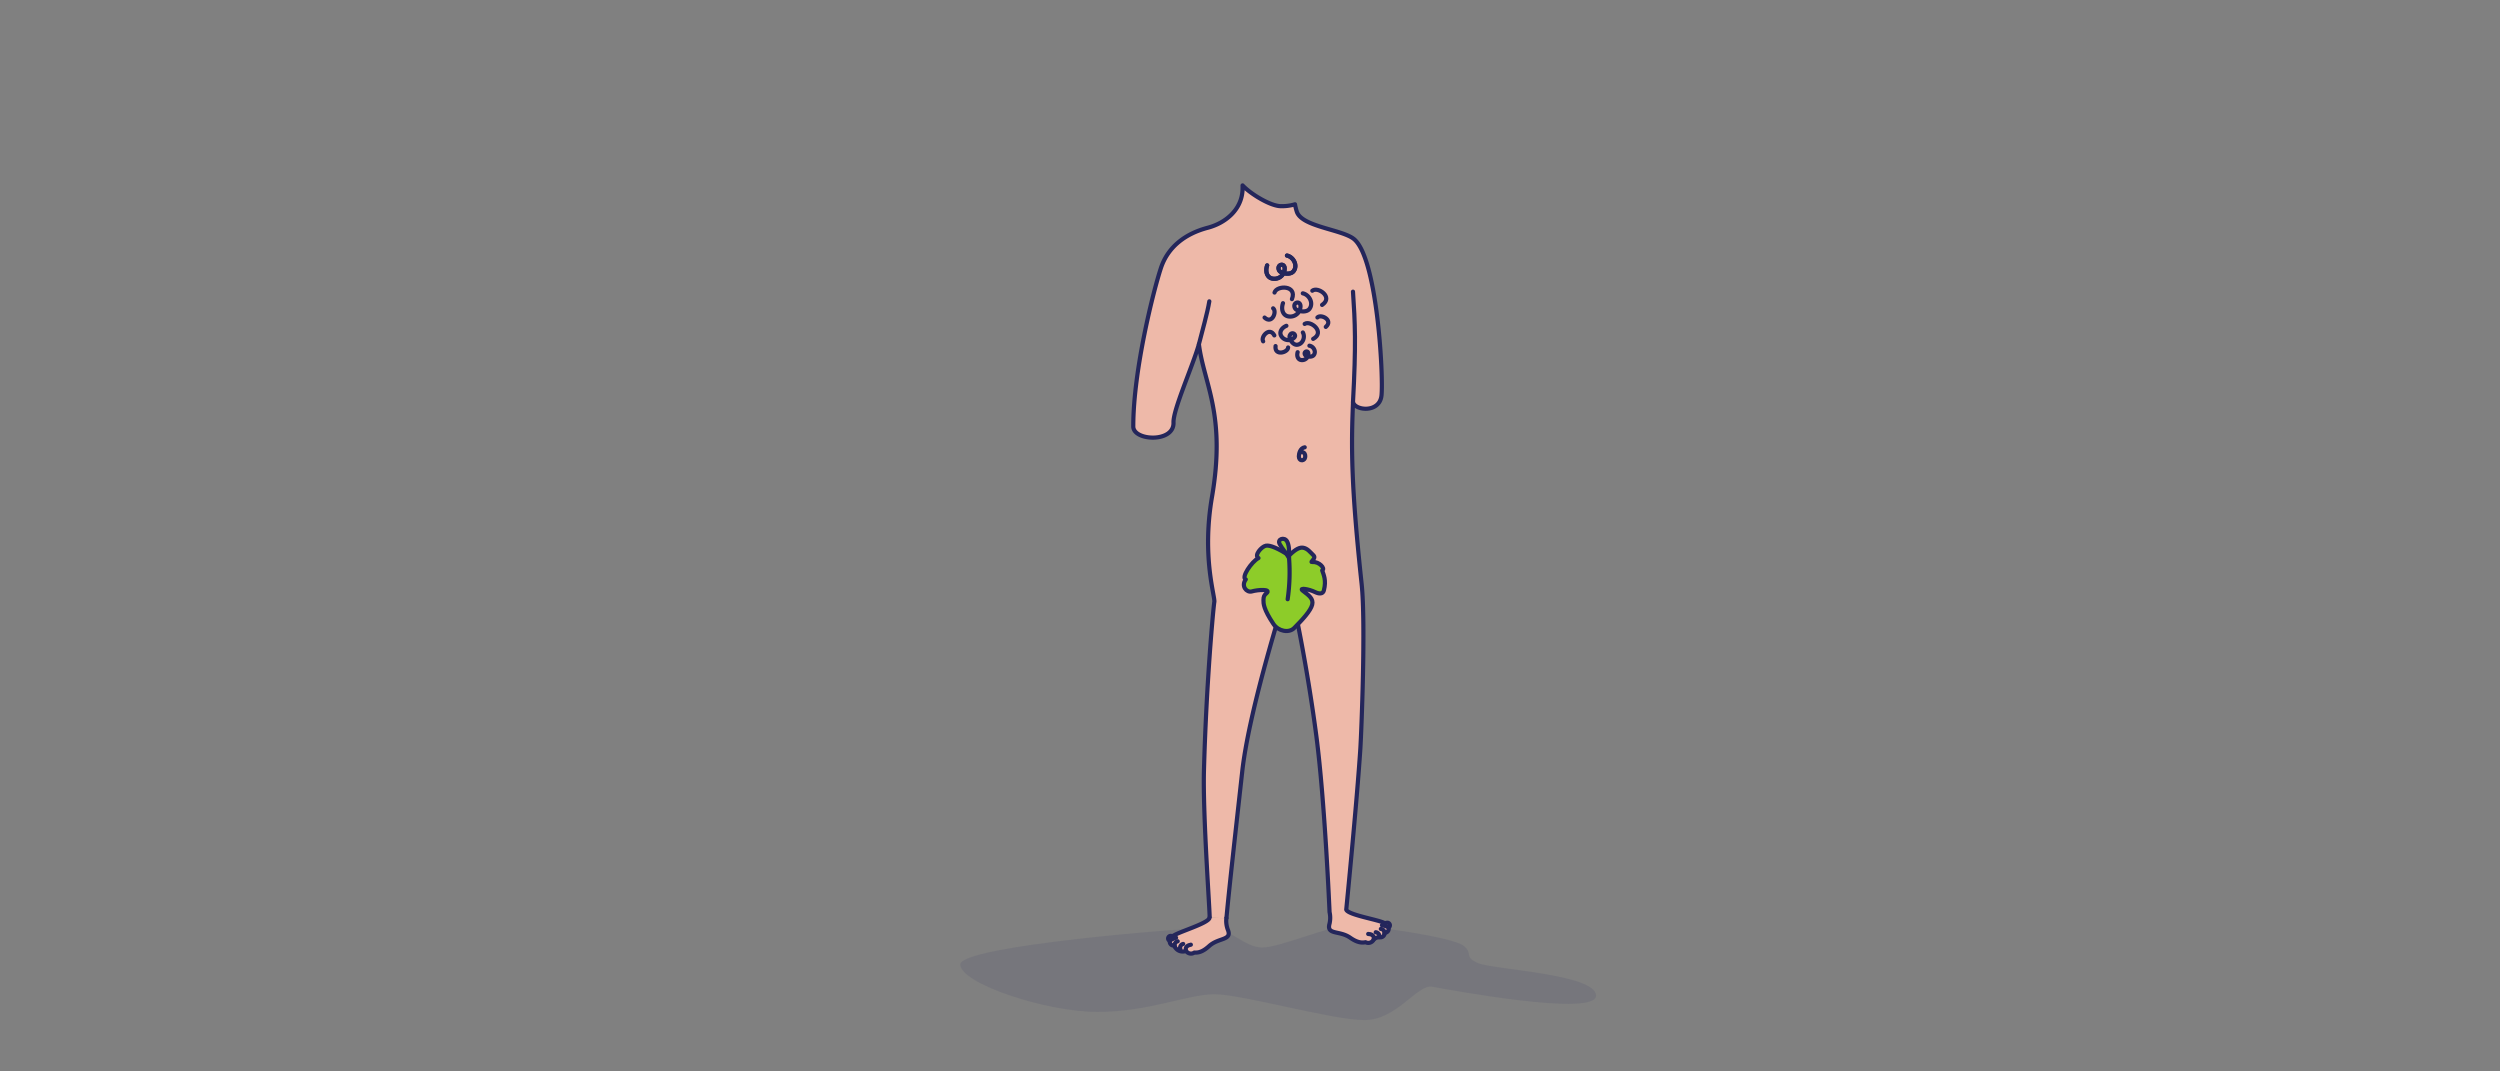 <svg id="Shadow" xmlns="http://www.w3.org/2000/svg" viewBox="0 0 1792 768"><rect x="0" y="0" width="1792" height="768" fill="#808080" stroke="none"/><defs><style>.cls-1{fill:#24265b;opacity:0.1;}.cls-2{fill:#eeb9a9;}.cls-2,.cls-3,.cls-4,.cls-5{stroke:#24265b;stroke-linecap:round;stroke-linejoin:round;stroke-width:3px;}.cls-3{fill:none;}.cls-4{fill:#8dcc29;}.cls-5{fill:#fff;}</style></defs><title>topic</title><path class="cls-1" d="M867,665c-14.84,0-178.68,12.77-178.68,26.35s61.23,34,98.35,34,64.22-12.66,84-12.66,84.07,18.5,107.36,18.5,37.87-25.8,48.53-23.91,117.49,22,117.49,6.38-74.25-18.63-84.72-23.37-2.87-6.29-10.22-12.4-67.61-14.73-81.44-14.73-50,16-62.91,16S881.88,665,867,665Z"/><path class="cls-2" d="M879.11,658.13c1.8-20,7.09-66.93,11.32-105.11,4.64-41.82,26.61-111.68,28.12-117.46a78.66,78.66,0,0,1,8.92-1.43c1.25,4.65,10,46.83,16.12,93.68s9.44,126,9.44,126a18.65,18.65,0,0,1,0,8.18c-2.39,8.37,7,4.76,14.68,10.08,3.64,2.53,7.26,4.17,11.1,3.3a4.27,4.27,0,0,0,5.85-1.92,6,6,0,0,1,5.15-1.58,3.11,3.11,0,0,0,2.71-3.27,2.8,2.8,0,0,0,2.75-3.68,1.85,1.85,0,0,0-1.1-3.48,6.49,6.49,0,0,1-1.78.23c-3.9-2.4-26.24-5.82-27.4-9.66,0,0,7.68-77.55,10.12-115.53,0.69-10.78,3.95-89.52.9-118-7.53-70.4-7.53-97.42-6.16-130.23,1.41,6.14,18.84,7.93,20.38-4.52s-2.84-99.56-20-112.6c-8.88-6.75-37-8.65-40.65-19.32a40.79,40.79,0,0,1-1.34-5.36,32.43,32.43,0,0,1-10.13,1.33c-7.17,0-21.4-8.49-27.42-14.87v1.88c0,15-11.79,25-25.06,28.49-15.57,4.12-28.35,13.32-33.49,28.87s-19.81,73.1-19.81,113.53c0,10.41,29.34,11.88,28.84-2.79-0.32-9.24,13.63-40.08,18.21-56.13,3.56,28.44,19.6,50.05,9.36,109.51-7.39,43,2.37,71.47,1.69,75.22S864.71,489.2,863,552.1c-0.89,32.36,4.45,103.46,4.06,105.75"/><path class="cls-2" d="M980.73,669.46c1.81,0,4.71.9,3.92,4"/><path class="cls-2" d="M986.14,668.24a2.86,2.86,0,0,1,2.5,3.53"/><path class="cls-2" d="M989.8,665.86a2.86,2.86,0,0,1,2.5,3.53"/><path class="cls-2" d="M990.6,663.2c2,0.28,4.55,1.19,4.67,1.71"/><path class="cls-2" d="M969.82,209.07c1.49,22,2.27,37.69,0,79.19"/><path class="cls-3" d="M933.86,210.27c4.68,1,7.88,7.09,4.76,11.15-1.87,2.44-5.95,1.88-7.19,1.43s-3.07-.72-3.56-2.89c-0.58-2.58,2.12-3.86,3.5-2.61s0.81,3.67.06,5.51a7.35,7.35,0,0,1-7.46,4c-4.29-.42-5.9-4.9-4.33-9.53"/><path class="cls-3" d="M940.67,208.39c3.88-3.19,15.4,4.54,7,10.18"/><path class="cls-3" d="M912.59,221c2.9,2.26-.75,11.73-6.14,6.63"/><path class="cls-3" d="M933.89,238.33c1.89,3.34-.1,8.51-4.2,8.79-2.47.17-4.29-2.59-4.68-3.58s-1.19-2.23-.14-3.68a1.84,1.84,0,0,1,3.44.72c0,1.5-1.78,2.44-3.29,3a5.91,5.91,0,0,1-6.39-2.37c-2-2.81-.17-6.16,3.45-7.67"/><path class="cls-3" d="M938.6,247.8c2.86,0.46,5,4.07,3.19,6.61-1.06,1.53-3.55,1.3-4.31,1.06s-1.88-.35-2.23-1.65a1.39,1.39,0,0,1,2-1.68c0.87,0.72.59,2.2,0.19,3.33a4.45,4.45,0,0,1-4.4,2.64c-2.61-.13-3.71-2.8-2.89-5.65"/><path class="cls-3" d="M935.19,232.19c4.14-2.85,15,5.83,6.09,10.73"/><path class="cls-3" d="M905.44,244.67c-2-3.09,4.57-10.83,8-4.24"/><path class="cls-3" d="M913.58,209.7c1.47-5.23,16.47-5.5,12.48,4.71"/><path class="cls-3" d="M923.32,249.07c-0.11,3.68-9.9,6.32-9-1"/><path class="cls-3" d="M944.33,227.55c2.54-2.66,11.59,1.93,6,6.77"/><path class="cls-2" d="M866.84,216c-1.42,8.61-5.21,21.77-7.47,30.74"/><path class="cls-4" d="M907.73,425.31c-1.5,1.26-2.05,2.24-2.08,4.78s0,6.46,7.18,17.22c3.4,5.1,11,6.73,14.83,2.87,6.22-6.24,11.84-12.44,12.92-16.74s-2.41-6.7-6.72-10c-3.2-2.48,4.47-1.19,8.88,1,2.63,1.28,5.5,1.57,6.21-1.19,1.92-7.42-.24-11.38-1.19-14.36,2.46-1.3-2.19-6.5-6.94-6-2.66.29,3.06-2.52,0.72-4.78s-4.33-5.11-7.68-5.53-7,2.9-9.78,5.53c-7.65-4.78-13.63-7.59-16.74-6.94s-8.61,6.94-5.26,8.85c-5,2.63-12.68,14.11-9.09,15.31-3.59,4.78.59,9.64,4.31,8.61C901.58,422.68,911.72,422,907.73,425.31Z"/><path class="cls-5" d="M923,429.51A135.54,135.54,0,0,0,924,400"/><path class="cls-4" d="M917.21,389.81c1.81,3.5,4.71,6.4,6.74,10.15,0.31-5.06.06-9.32-1.4-11.93C920.66,384.66,915.44,386.38,917.21,389.81Z"/><path class="cls-3" d="M935.22,320.63c-3.3.49-4.2,4.69-4.2,6.42,0,3.52,3.24,3.47,4.2,1.65s0.23-6.09-3.82-4.06"/><path class="cls-3" d="M922.51,183.19c4.68,1,7.88,7.09,4.76,11.15-1.87,2.44-5.95,1.88-7.19,1.43s-3.07-.72-3.56-2.89c-0.58-2.58,2.12-3.86,3.5-2.61s0.81,3.67.06,5.51a7.35,7.35,0,0,1-7.46,4c-4.29-.42-5.9-4.9-4.33-9.53"/><path class="cls-3" d="M922.51,183.19c4.68,1,7.88,7.09,4.76,11.15-1.87,2.44-5.95,1.88-7.19,1.43s-3.07-.72-3.56-2.89c-0.58-2.58,2.12-3.86,3.5-2.61s0.81,3.67.06,5.51a7.35,7.35,0,0,1-7.46,4c-4.29-.42-5.9-4.9-4.33-9.53"/><path class="cls-2" d="M867,657.85c-0.67,4-22.41,10.15-26,13a6.5,6.5,0,0,1-1.8,0,1.85,1.85,0,0,0-.66,3.59,2.8,2.8,0,0,0,2.76,3.35,2.79,2.79,0,0,0,.43,0,6.42,6.42,0,0,0,8.41,3.82,4.26,4.26,0,0,0,6,1.17c3.93,0.39,7.31-1.69,10.6-4.67,6.9-6.23,16.72-3.84,13.3-11.84a18.65,18.65,0,0,1-1-8.12"/><path class="cls-2" d="M853.6,677.16c-1.79.27-4.56,1.48-3.39,4.43"/><path class="cls-2" d="M848.09,676.62a2.86,2.86,0,0,0-2,3.82"/><path class="cls-2" d="M844.16,674.71a2.86,2.86,0,0,0-2,3.82"/><path class="cls-2" d="M843,672.17c-2,.53-4.37,1.75-4.42,2.28"/></svg>